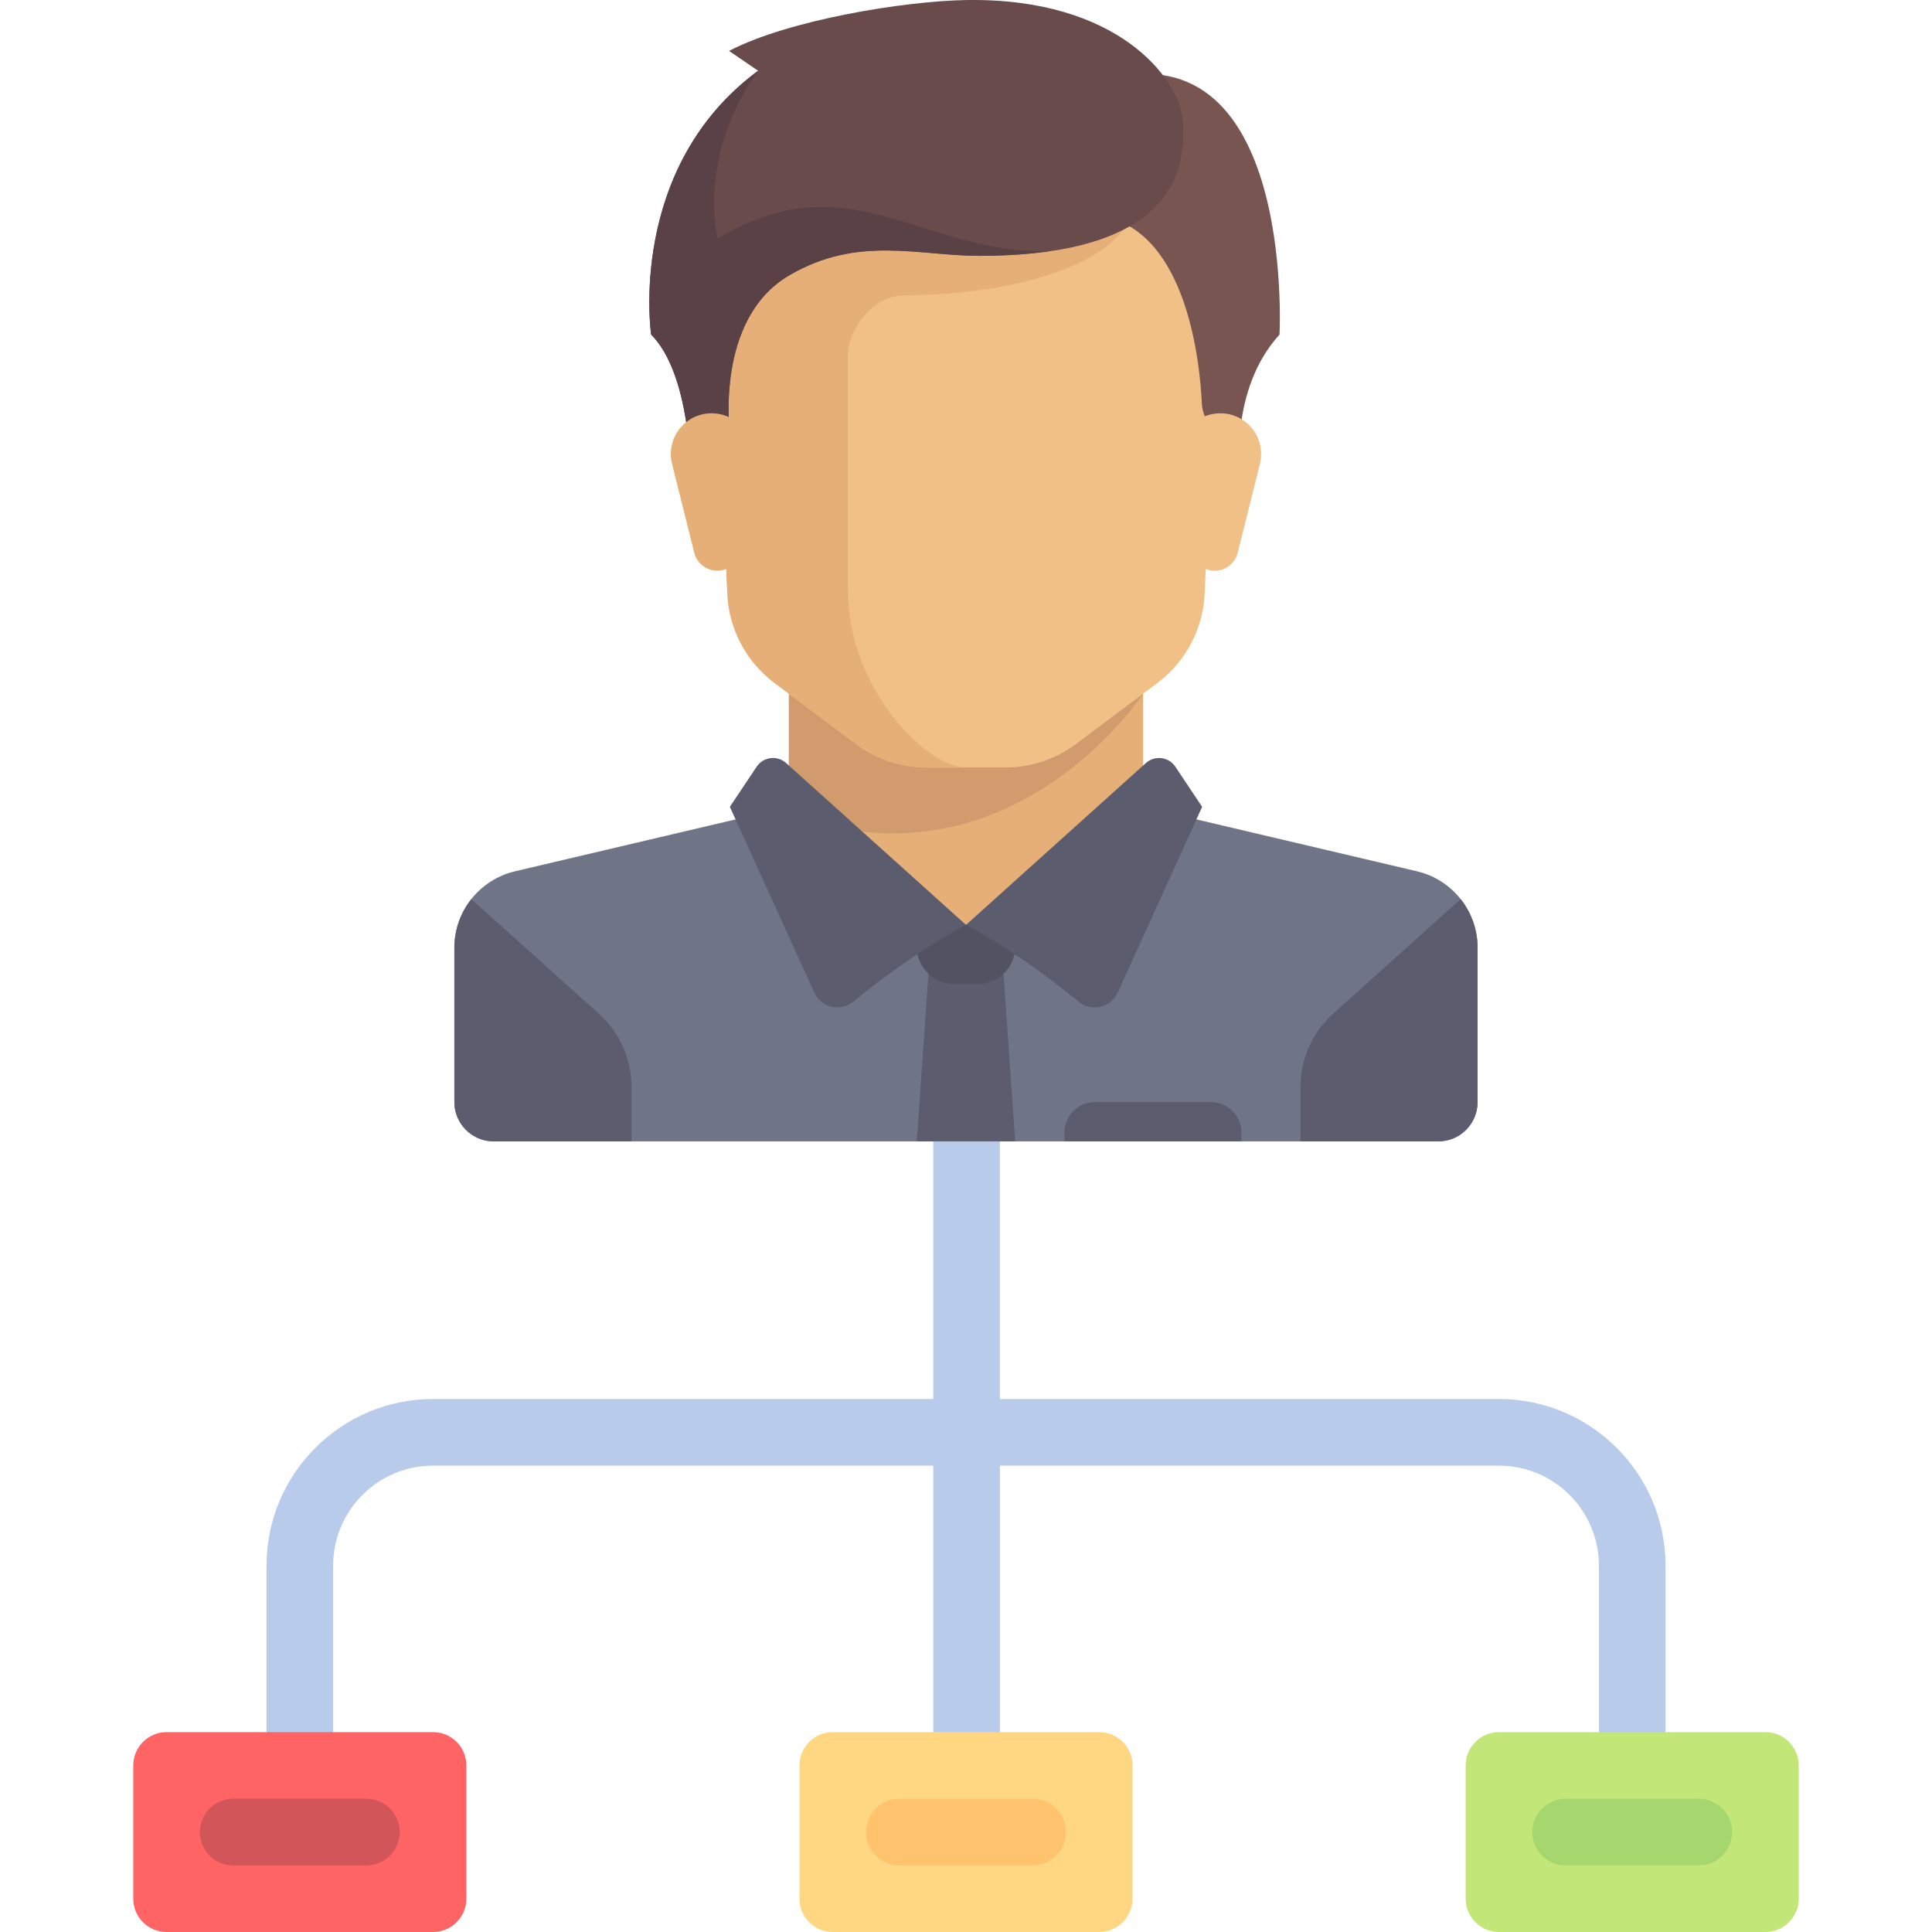 <svg width="40" height="40" viewBox="0 0 40 40" fill="none" xmlns="http://www.w3.org/2000/svg">
<path d="M31.035 28.965H20.701V23.47C20.701 23.09 20.393 22.781 20.012 22.781C19.631 22.781 19.322 23.09 19.322 23.47V28.965H8.966C7.065 28.965 5.518 30.512 5.518 32.414V36.552C5.518 36.932 5.826 37.241 6.207 37.241C6.589 37.241 6.897 36.932 6.897 36.552V32.414C6.897 31.273 7.825 30.345 8.966 30.345H19.322V36.552C19.322 36.932 19.631 37.241 20.012 37.241C20.393 37.241 20.702 36.932 20.702 36.552V30.345H31.035C32.176 30.345 33.104 31.273 33.104 32.414V36.552C33.104 36.932 33.412 37.241 33.794 37.241C34.175 37.241 34.483 36.932 34.483 36.552V32.414C34.483 30.512 32.936 28.965 31.035 28.965Z" fill="#B9CBEA"/>
<path d="M23.666 16.705V13.853H16.333V16.705L20 19.964L23.666 16.705Z" fill="#E6AF78"/>
<path d="M29.336 18.039L24.295 16.853C24.218 16.835 24.148 16.805 24.083 16.768L20 19.149L16.076 16.652C15.974 16.748 15.848 16.819 15.705 16.853L10.664 18.039C9.928 18.212 9.407 18.869 9.407 19.625V22.816C9.407 23.266 9.772 23.631 10.222 23.631H29.777C30.227 23.631 30.592 23.266 30.592 22.816V19.625C30.592 18.869 30.072 18.212 29.336 18.039Z" fill="#707487"/>
<path d="M16.333 13.853V16.862C20.952 18.526 23.666 14.361 23.666 14.361V13.853H16.333V13.853Z" fill="#D29B6E"/>
<path d="M14.704 4.483L15.059 12.293C15.092 13.023 15.45 13.7 16.034 14.138L17.719 15.401C18.142 15.718 18.657 15.89 19.185 15.89H20.815C21.344 15.89 21.859 15.718 22.282 15.401L23.966 14.138C24.55 13.699 24.908 13.023 24.941 12.293L25.296 4.483H14.704V4.483Z" fill="#F0C087"/>
<path d="M18.778 6.112C20.408 6.112 22.852 5.705 23.432 4.483H14.704L15.059 12.293C15.092 13.023 15.45 13.7 16.034 14.138L17.719 15.401C18.142 15.718 18.657 15.89 19.185 15.89H20C19.186 15.89 17.556 14.26 17.556 12.223C17.556 11.227 17.556 8.557 17.556 7.334C17.556 6.927 17.963 6.112 18.778 6.112Z" fill="#E6AF78"/>
<path d="M27.602 20.987L30.241 18.615C30.463 18.895 30.592 19.248 30.592 19.625V22.816C30.592 23.266 30.228 23.631 29.778 23.631H26.926V22.502C26.926 21.924 27.172 21.373 27.602 20.987Z" fill="#5B5D6E"/>
<path d="M12.398 20.987L9.758 18.615C9.537 18.895 9.407 19.248 9.407 19.625V22.816C9.407 23.266 9.772 23.631 10.222 23.631H13.074V22.502C13.074 21.924 12.828 21.373 12.398 20.987Z" fill="#5B5D6E"/>
<path d="M21.018 23.631H18.981L19.236 19.964H20.764L21.018 23.631Z" fill="#5B5D6E"/>
<path d="M21.018 19.149H18.981V19.6C18.981 20.026 19.327 20.371 19.753 20.371H20.247C20.673 20.371 21.018 20.026 21.018 19.6V19.149Z" fill="#515262"/>
<path d="M16.276 15.798L20 19.149C20 19.149 18.957 19.676 17.67 20.737C17.405 20.956 17.003 20.867 16.861 20.554L15.111 16.705L15.665 15.875C15.803 15.668 16.092 15.632 16.276 15.798Z" fill="#5B5D6E"/>
<path d="M23.724 15.798L20 19.149C20 19.149 21.043 19.676 22.33 20.737C22.595 20.956 22.997 20.867 23.139 20.554L24.889 16.705L24.335 15.875C24.198 15.668 23.908 15.632 23.724 15.798Z" fill="#5B5D6E"/>
<path d="M22.47 1.784L22.852 4.483C24.595 4.831 24.846 7.567 24.883 8.349C24.889 8.491 24.934 8.628 25.011 8.747L25.677 9.779C25.677 9.779 25.449 8.073 26.491 6.927C26.491 6.927 26.849 0.154 22.47 1.784Z" fill="#785550"/>
<path d="M26.085 9.605L25.625 11.445C25.57 11.663 25.375 11.816 25.15 11.816C24.903 11.816 24.695 11.632 24.664 11.387L24.428 9.505C24.366 9.001 24.758 8.557 25.265 8.557H25.267C25.816 8.557 26.218 9.072 26.085 9.605Z" fill="#F0C087"/>
<path d="M15.094 1.054L15.696 1.465C12.972 3.477 13.481 6.927 13.481 6.927C14.296 7.742 14.296 9.779 14.296 9.779L15.111 8.964C15.111 8.964 14.796 6.61 16.333 5.705C17.759 4.865 19.007 5.297 20.28 5.297C23.692 5.297 24.647 4.012 24.481 2.446C24.395 1.635 23.157 -0.052 20 0.001C18.726 0.023 16.333 0.409 15.094 1.054Z" fill="#694B4B"/>
<path d="M14.856 4.941C14.856 4.941 14.423 3.235 15.696 1.465C12.972 3.477 13.481 6.927 13.481 6.927C14.296 7.742 14.296 9.779 14.296 9.779L15.111 8.964C15.111 8.964 14.796 6.61 16.333 5.705C17.759 4.865 19.007 5.297 20.28 5.297C20.835 5.297 21.318 5.26 21.749 5.197C19.121 5.285 17.572 3.294 14.856 4.941Z" fill="#5A4146"/>
<path d="M13.914 9.605L14.374 11.445C14.429 11.663 14.625 11.816 14.85 11.816C15.097 11.816 15.305 11.632 15.335 11.387L15.571 9.505C15.634 9.001 15.241 8.557 14.734 8.557H14.732C14.184 8.557 13.781 9.072 13.914 9.605Z" fill="#E6AF78"/>
<path d="M25.067 22.816H22.674C22.322 22.816 22.037 23.101 22.037 23.453V23.631H25.704V23.453C25.704 23.101 25.419 22.816 25.067 22.816Z" fill="#5B5D6E"/>
<path d="M22.759 40H17.241C16.861 40 16.552 39.691 16.552 39.31V36.552C16.552 36.171 16.861 35.862 17.241 35.862H22.759C23.14 35.862 23.448 36.171 23.448 36.552V39.31C23.448 39.691 23.14 40 22.759 40Z" fill="#FFD782"/>
<path d="M21.379 38.621H18.62C18.239 38.621 17.931 38.312 17.931 37.931C17.931 37.55 18.239 37.241 18.62 37.241H21.379C21.76 37.241 22.069 37.55 22.069 37.931C22.069 38.312 21.76 38.621 21.379 38.621Z" fill="#FFC36E"/>
<path d="M36.552 40H31.034C30.654 40 30.345 39.691 30.345 39.31V36.552C30.345 36.171 30.654 35.862 31.034 35.862H36.552C36.932 35.862 37.241 36.171 37.241 36.552V39.31C37.241 39.691 36.932 40 36.552 40Z" fill="#C3E678"/>
<path d="M35.172 38.621H32.413C32.032 38.621 31.724 38.312 31.724 37.931C31.724 37.55 32.032 37.241 32.413 37.241H35.172C35.553 37.241 35.862 37.55 35.862 37.931C35.862 38.312 35.553 38.621 35.172 38.621Z" fill="#A5D76E"/>
<path d="M8.966 40H3.448C3.068 40 2.759 39.691 2.759 39.31V36.552C2.759 36.171 3.068 35.862 3.448 35.862H8.966C9.347 35.862 9.655 36.171 9.655 36.552V39.31C9.655 39.691 9.347 40 8.966 40Z" fill="#FF6464"/>
<path d="M7.586 38.621H4.827C4.447 38.621 4.138 38.312 4.138 37.931C4.138 37.55 4.447 37.241 4.827 37.241H7.586C7.967 37.241 8.276 37.55 8.276 37.931C8.276 38.312 7.967 38.621 7.586 38.621Z" fill="#D2555A"/>
</svg>
